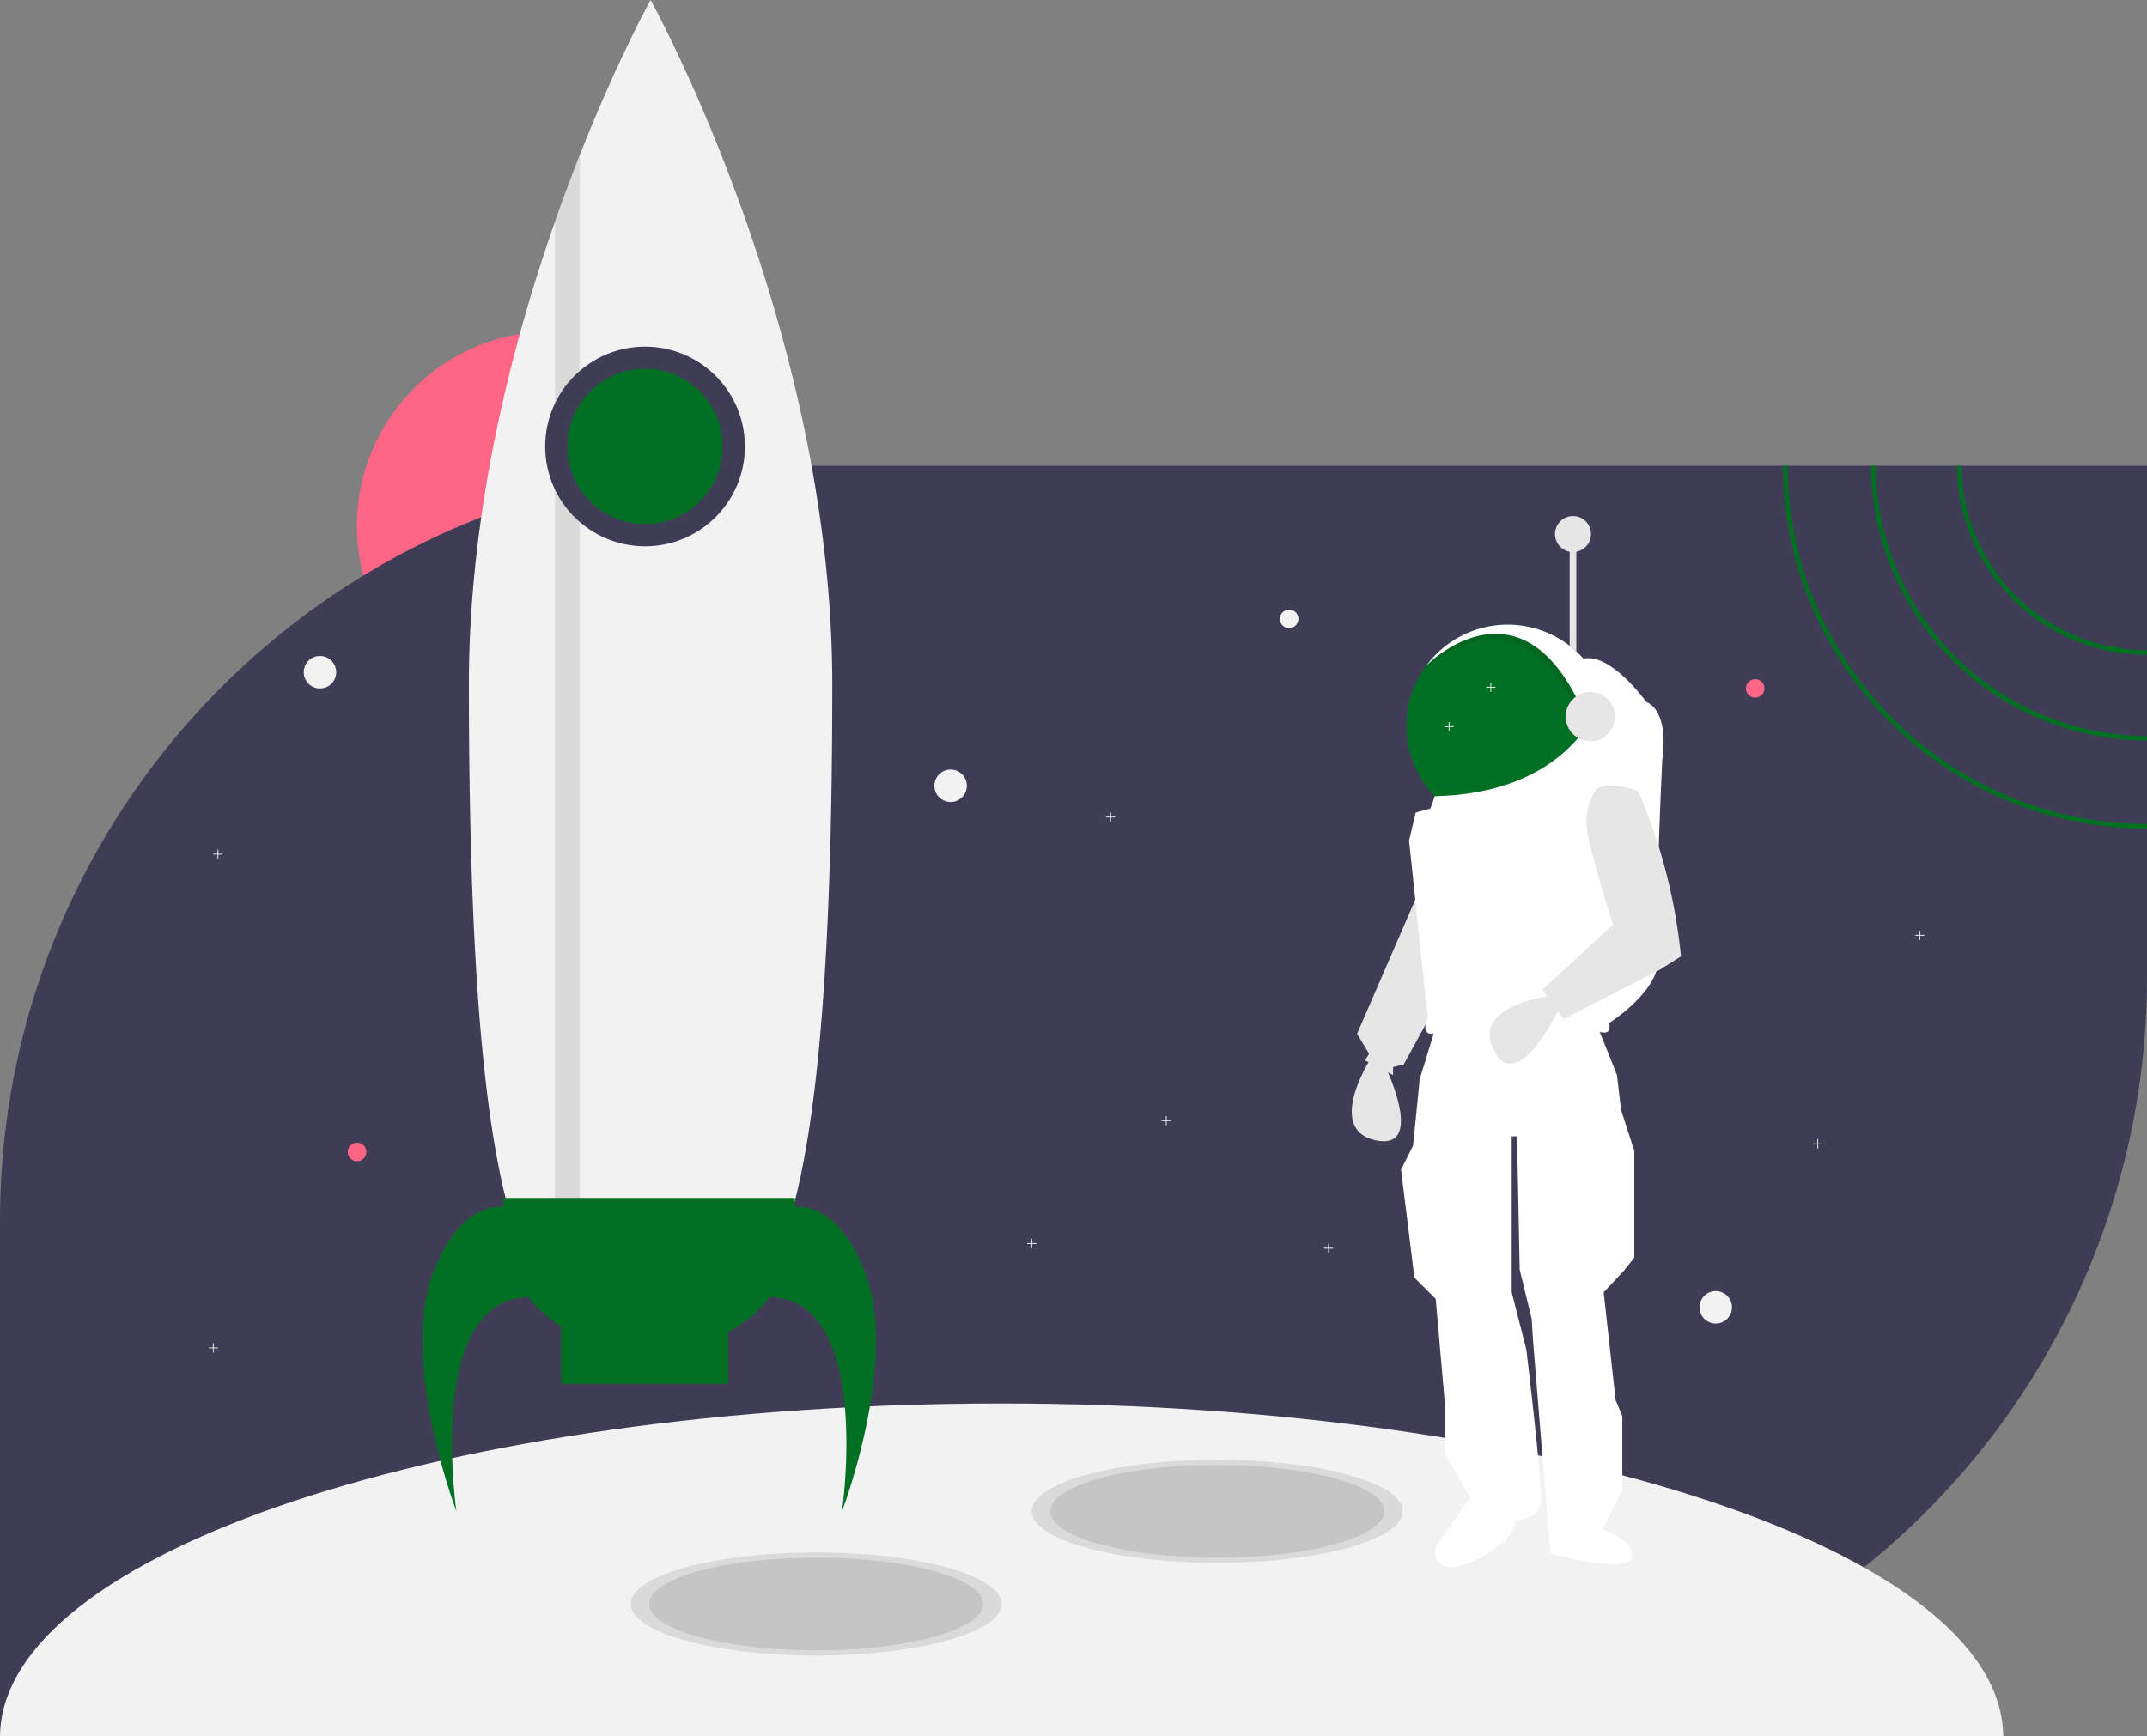 <svg data-name="Layer 1" xmlns="http://www.w3.org/2000/svg" width="926" height="749" viewBox="0 0 926 749"><rect x="0" y="0" width="926" height="749" fill="#808080" stroke="none"/><circle cx="237.905" cy="226.935" r="83.979" fill="#ff6584"/><path d="M926 200.96v220.88a325.991 325.991 0 01-326 326H0V526.96c0-118.03 62.73-221.42 156.68-278.63a323.577 323.577 0 0150.88-25.18 320.09 320.09 0 0131.76-10.53c.21-.07.43-.13.64-.18q4.77-1.305 9.6-2.46c.18-.05.35-.09.53-.13a326.116 326.116 0 0160.47-8.53c2.41-.11 4.82-.2 7.25-.25.87-.03 1.75-.05 2.64-.05q2.76-.06 5.55-.06z" fill="#3f3d56"/><path d="M432 605.5C193.914 605.5.819 669.701.01 749h863.98c-.81-79.299-193.904-143.5-431.99-143.5z" fill="#f2f2f2"/><ellipse cx="352" cy="692" rx="80" ry="22.222" opacity=".1"/><ellipse cx="525" cy="652" rx="80" ry="22.222" opacity=".1"/><ellipse cx="352" cy="692" rx="72" ry="20" opacity=".1"/><ellipse cx="525" cy="652" rx="72" ry="20" opacity=".1"/><circle cx="138" cy="290" r="7" fill="#f2f2f2"/><circle cx="740" cy="564" r="7" fill="#f2f2f2"/><circle cx="410" cy="339" r="7" fill="#f2f2f2"/><circle cx="757" cy="297" r="4" fill="#ff6584"/><circle cx="154" cy="497" r="4" fill="#ff6584"/><path fill="#f2f2f2" d="M94 581.322h-1.822V579.5h-.356v1.822H90v.356h1.822v1.822h.356v-1.822H94v-.356zm585-148h-1.822V431.5h-.356v1.822H675v.356h1.822v1.822h.356v-1.822H679v-.356zm151-30h-1.822V401.5h-.356v1.822H826v.356h1.822v1.822h.356v-1.822H830v-.356zm-325 80h-1.822V481.5h-.356v1.822H501v.356h1.822v1.822h.356v-1.822H505v-.356zm281 10h-1.822V491.5h-.356v1.822H782v.356h1.822v1.822h.356v-1.822H786v-.356zm-339 43h-1.822V534.5h-.356v1.822H443v.356h1.822v1.822h.356v-1.822H447v-.356zm128 2h-1.822V536.5h-.356v1.822H571v.356h1.822v1.822h.356v-1.822H575v-.356zm-479-170h-1.822V366.5h-.356v1.822H92v.356h1.822v1.822h.356v-1.822H96v-.356z"/><path fill="#e6e6e6" d="M676.997 230.689h2.874v58.063h-2.874zm-65.249 154.357l-26.445 60.938 5.174 8.623-1.725 2.874 12.073 6.324v-3.449l4.599-1.15 19.546-35.643-13.222-38.517z"/><path d="M591.052 456.907s-19.546 30.468 2.3 35.068 4.023-32.194 4.023-32.194z" fill="#e6e6e6"/><path d="M619.221 443.11l-6.899 22.42-2.874 28.744-5.174 10.348 5.749 46.566 9.198 9.198 4.024 45.99v20.697l10.923 18.97-14.066 19.965a6.36 6.36 0 004.99 10.031c3.106.082 7.2-.796 12.525-3.55 16.672-8.624 16.097-16.672 16.097-16.672s10.348 0 10.923-8.049-6.324-65.536-6.324-65.536l-6.323-24.72V490.25h2.3l1.149 57.488 5.174 21.271.575 9.198 7.473 91.982s33.344 9.198 35.068 1.725-12.647-12.073-12.647-12.073l8.623-16.672v-32.193l-2.874-6.899-5.174-46.566 8.623-9.198 4.599-5.749v-45.99l-5.749-17.822-1.725-14.947-9.198-22.995s-41.966-13.797-68.986 2.3z" fill="#fff"/><path d="M693.956 313.185a43.691 43.691 0 11-78.76-26.06l.012-.01a43.687 43.687 0 0178.748 26.07z" fill="#027023"/><path d="M687.747 295.07l-3.564 20.415c-26.784-69.527-69.388-26.819-70.124-26.071a43.69 43.69 0 0173.688 5.657z" opacity=".1"/><path d="M688.897 292.771l-3.564 20.414c-26.784-69.526-69.389-26.818-70.125-26.07a43.69 43.69 0 0173.69 5.656z" fill="#fff"/><path d="M682.908 284.153l5.99 20.79s-12.433 37.263-70.087 38.562l-1.89 5.323-6.323 1.725-2.875 12.072 8.049 76.46s-3.45 7.474 2.3 6.899c0 0 37.942-12.648 70.71-1.15 0 0 6.899 2.874 5.174-3.45 0 0 22.996-14.371 21.271-29.318s1.725-84.509 1.725-84.509 3.449-20.12-6.899-24.72c0 0-15.198-21.272-27.145-18.684z" fill="#fff"/><path d="M670.304 429.418s-36.018 3.617-26.048 23.591 27.725-16.85 27.725-16.85z" fill="#e6e6e6"/><path d="M688.782 340.205s-6.324 7.473-4.024 19.546 10.923 39.092 10.923 39.092l-30.47 28.17 9.2 12.647 41.39-21.27 9.199-5.75A238.507 238.507 0 00708.108 345l-1.504-3.645s-10.923-4.6-17.822-1.15z" fill="#e6e6e6"/><circle cx="685.908" cy="309.161" r="10.635" fill="#e6e6e6"/><circle cx="678.434" cy="230.402" r="7.761" fill="#e6e6e6"/><path fill="#f2f2f2" d="M481 352.322h-1.822V350.5h-.356v1.822H477v.356h1.822v1.822h.356v-1.822H481v-.356zm164-56h-1.822V294.5h-.356v1.822H641v.356h1.822v1.822h.356v-1.822H645v-.356zm-18 17h-1.822V311.5h-.356v1.822H623v.356h1.822v1.822h.356v-1.822H627v-.356z"/><circle cx="556" cy="267" r="4" fill="#f2f2f2"/><path d="M358.958 295.195c0 279.043-35.089 279.043-78.36 279.043-22.371 0-42.553 0-56.826-38.545-4.103-11.078-7.728-25.363-10.767-43.75-6.843-41.333-10.767-103.447-10.767-196.749 0-35.877 4.247-71.05 10.767-103.9 3.135-15.816 6.796-31.082 10.767-45.64 4.858-17.826 10.181-34.587 15.553-49.924a769.071 769.071 0 0110.767-28.927C266.398 25.553 280.598 0 280.598 0s78.36 141.083 78.36 295.195z" fill="#f2f2f2"/><path d="M250.092 66.803v486.5h-10.767V95.73a769.153 769.153 0 0110.767-28.927z" opacity=".1"/><circle cx="278.205" cy="192.609" r="43.068" fill="#3f3d56"/><path d="M372.716 547.92c-9.576-23.572-21.872-27.64-29.909-27.286v-3.82H217.193v3.82c-8.037-.353-20.333 3.714-29.909 27.285C171.732 586.202 196.855 652 196.855 652s-13.426-91.767 31.158-92.371A52.762 52.762 0 00242 572.319V597h72v-22.434a52.707 52.707 0 0017.987-14.937c44.584.604 31.158 92.371 31.158 92.371s25.123-65.798 9.57-104.08z" fill="#027023"/><circle cx="278.205" cy="192.609" r="33.497" fill="#027023"/><path d="M846.01 200.96h-2A82.085 82.085 0 00926 282.5v-2a80.079 80.079 0 01-79.99-79.54z" fill="#027023"/><path d="M809.01 200.96h-2A119.115 119.115 0 00926 319.5v-2a117.122 117.122 0 01-116.99-116.54z" fill="#027023"/><path d="M771 200.96h-2c.25 86.36 70.58 156.54 157 156.54v-2c-85.32 0-154.75-69.28-155-154.54z" fill="#027023"/></svg>